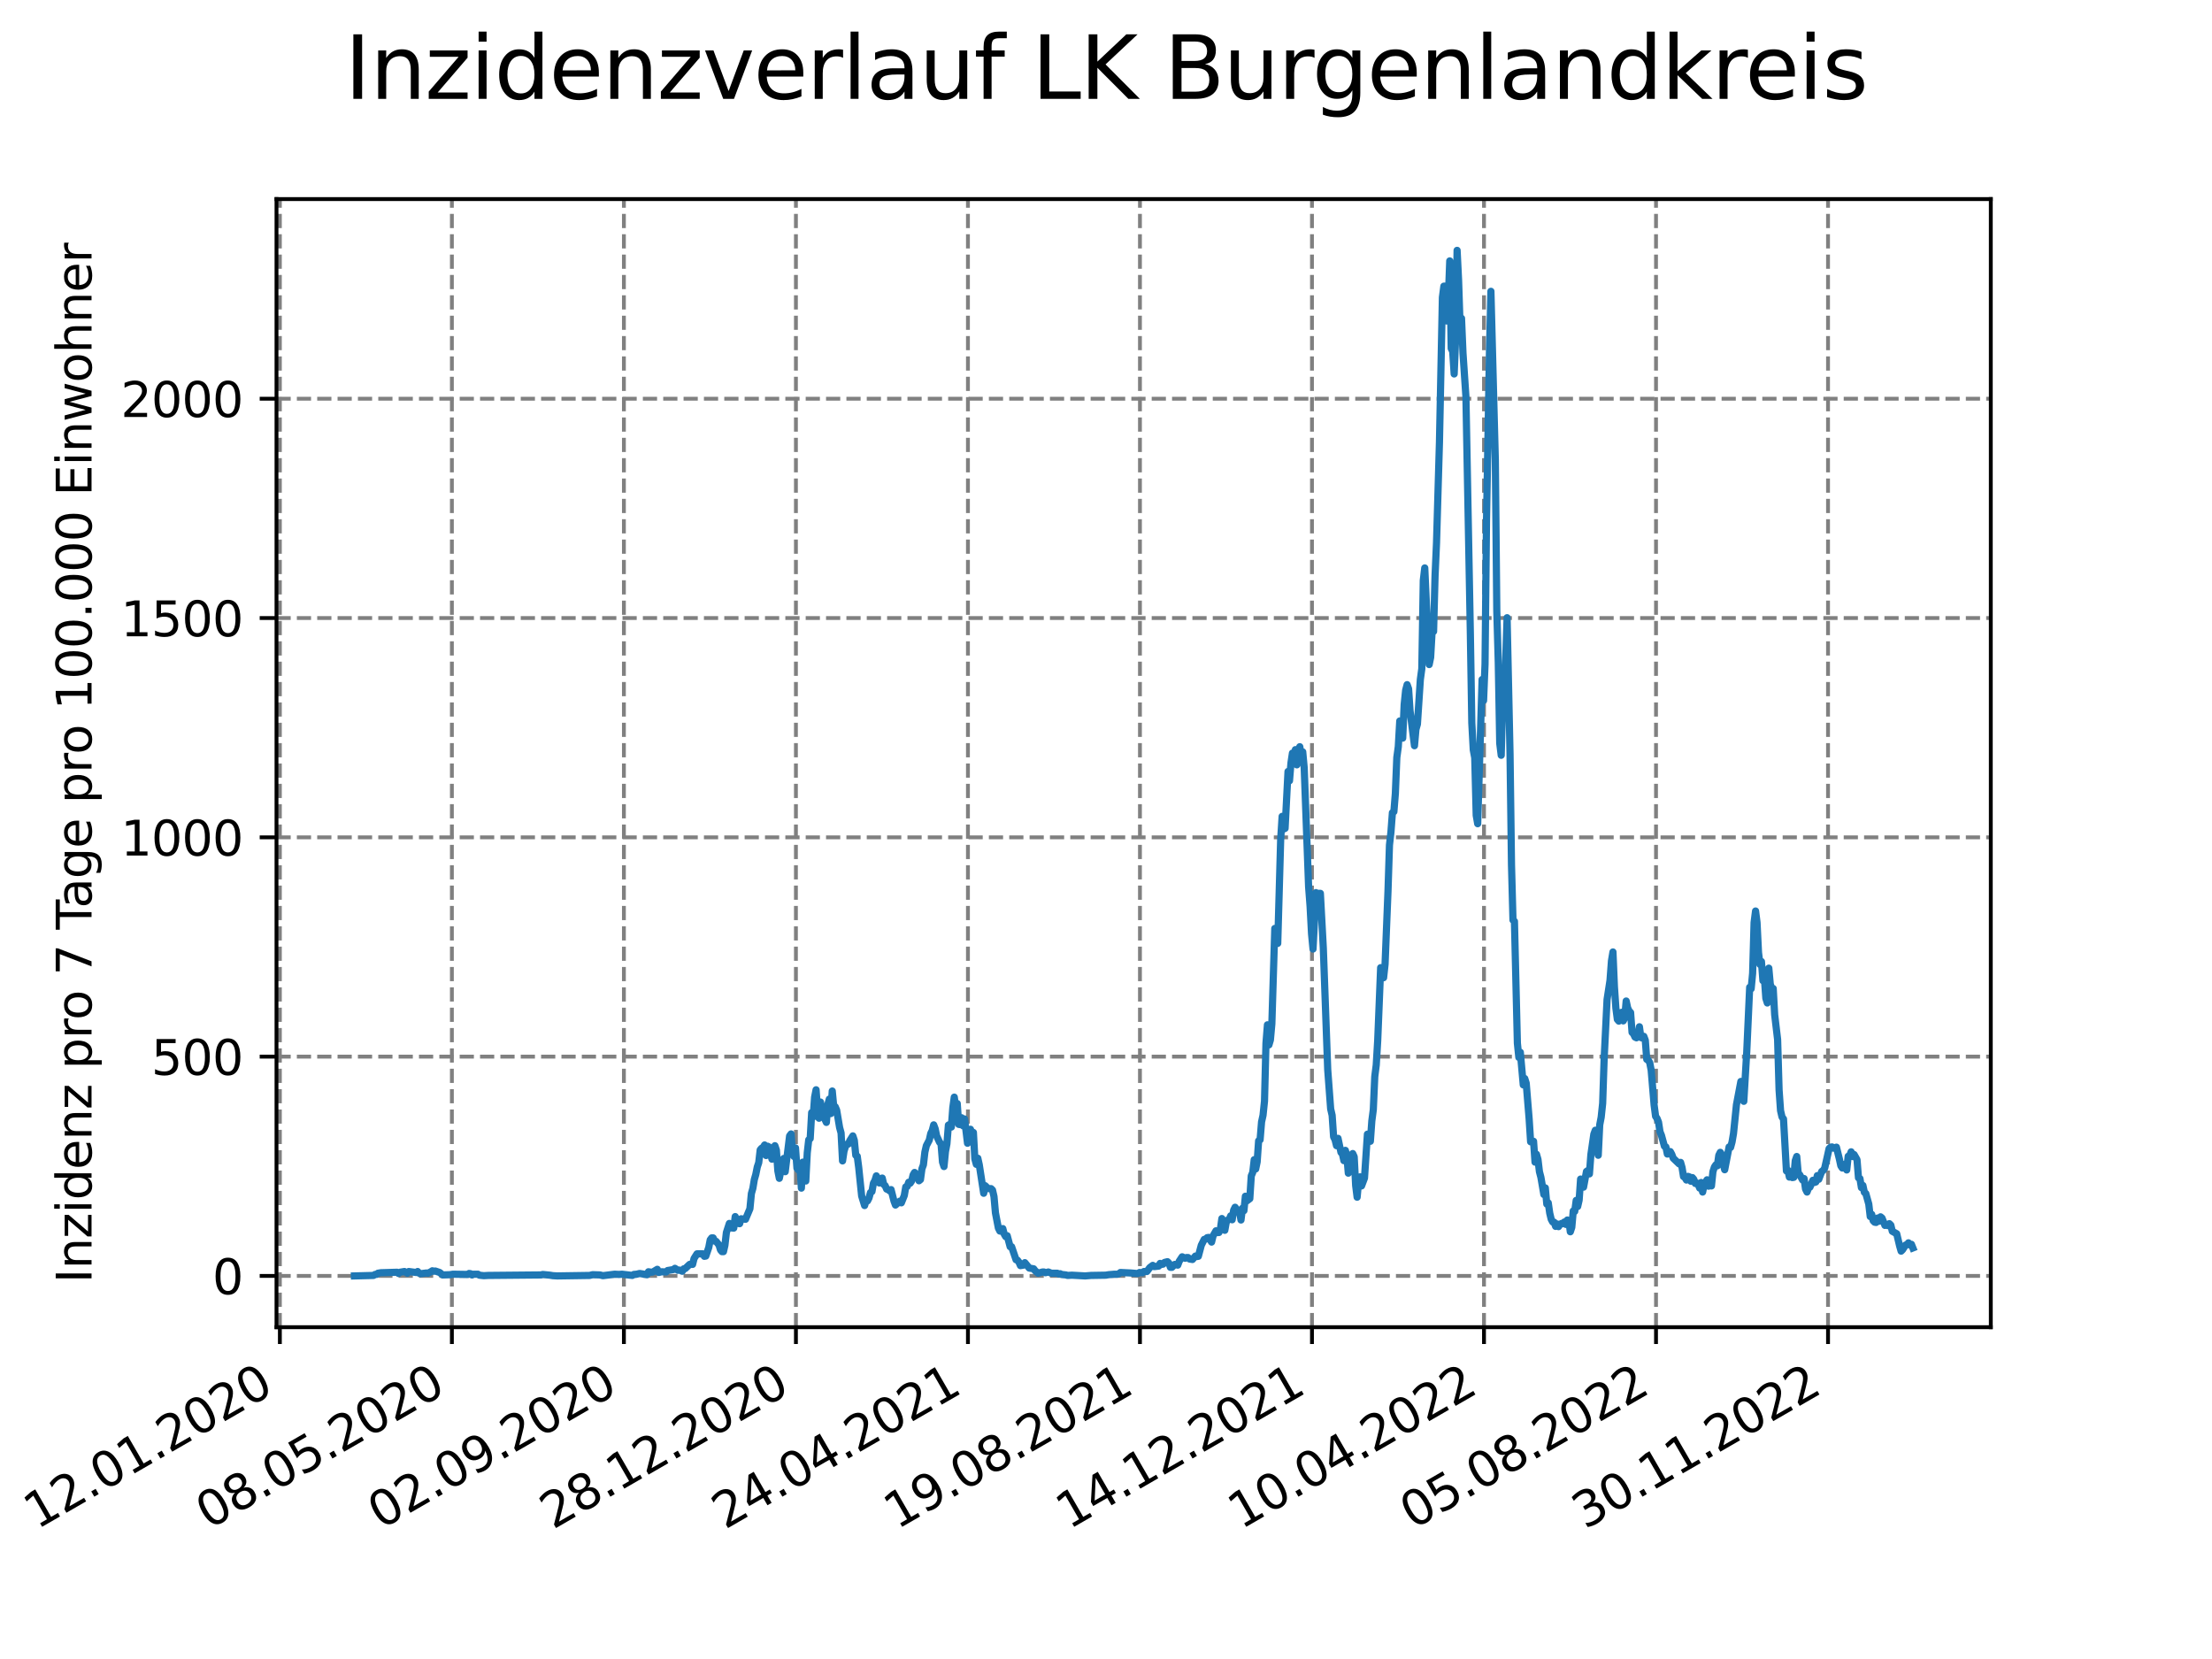 <?xml version="1.0" encoding="utf-8" standalone="no"?>
<!DOCTYPE svg PUBLIC "-//W3C//DTD SVG 1.1//EN"
  "http://www.w3.org/Graphics/SVG/1.1/DTD/svg11.dtd">
<svg xmlns:xlink="http://www.w3.org/1999/xlink" width="460.8pt" height="345.6pt" viewBox="0 0 460.8 345.6" xmlns="http://www.w3.org/2000/svg" version="1.1">
 <defs>
  <style type="text/css">*{stroke-linejoin: round; stroke-linecap: butt}</style>
 </defs>
 <g id="figure_1">
  <g id="patch_1">
   <path d="M 0 345.6 
L 460.8 345.6 
L 460.8 0 
L 0 0 
z
" style="fill: #ffffff"/>
  </g>
  <g id="axes_1">
   <g id="patch_2">
    <path d="M 57.6 276.48 
L 414.72 276.48 
L 414.72 41.472 
L 57.6 41.472 
z
" style="fill: #ffffff"/>
   </g>
   <g id="matplotlib.axis_1">
    <g id="xtick_1">
     <g id="line2d_1">
      <path d="M 58.302 276.48 
L 58.302 41.472 
" clip-path="url(#pfeb2b0ba01)" style="fill: none; stroke-dasharray: 2.96,1.28; stroke-dashoffset: 0; stroke: #808080; stroke-width: 0.8"/>
     </g>
     <g id="line2d_2">
      <defs>
       <path id="md2f161c9d6" d="M 0 0 
L 0 3.5 
" style="stroke: #000000; stroke-width: 0.8"/>
      </defs>
      <g>
       <use xlink:href="#md2f161c9d6" x="58.302" y="276.48" style="stroke: #000000; stroke-width: 0.8"/>
      </g>
     </g>
     <g id="text_1">
      <!-- 12.01.2020 -->
      <g transform="translate(7.677 318.689) rotate(-30) scale(0.1 -0.1)">
       <defs>
        <path id="DejaVuSans-31" d="M 794 531 
L 1825 531 
L 1825 4091 
L 703 3866 
L 703 4441 
L 1819 4666 
L 2450 4666 
L 2450 531 
L 3481 531 
L 3481 0 
L 794 0 
L 794 531 
z
" transform="scale(0.016)"/>
        <path id="DejaVuSans-32" d="M 1228 531 
L 3431 531 
L 3431 0 
L 469 0 
L 469 531 
Q 828 903 1448 1529 
Q 2069 2156 2228 2338 
Q 2531 2678 2651 2914 
Q 2772 3150 2772 3378 
Q 2772 3750 2511 3984 
Q 2250 4219 1831 4219 
Q 1534 4219 1204 4116 
Q 875 4013 500 3803 
L 500 4441 
Q 881 4594 1212 4672 
Q 1544 4750 1819 4750 
Q 2544 4750 2975 4387 
Q 3406 4025 3406 3419 
Q 3406 3131 3298 2873 
Q 3191 2616 2906 2266 
Q 2828 2175 2409 1742 
Q 1991 1309 1228 531 
z
" transform="scale(0.016)"/>
        <path id="DejaVuSans-2e" d="M 684 794 
L 1344 794 
L 1344 0 
L 684 0 
L 684 794 
z
" transform="scale(0.016)"/>
        <path id="DejaVuSans-30" d="M 2034 4250 
Q 1547 4250 1301 3770 
Q 1056 3291 1056 2328 
Q 1056 1369 1301 889 
Q 1547 409 2034 409 
Q 2525 409 2770 889 
Q 3016 1369 3016 2328 
Q 3016 3291 2770 3770 
Q 2525 4250 2034 4250 
z
M 2034 4750 
Q 2819 4750 3233 4129 
Q 3647 3509 3647 2328 
Q 3647 1150 3233 529 
Q 2819 -91 2034 -91 
Q 1250 -91 836 529 
Q 422 1150 422 2328 
Q 422 3509 836 4129 
Q 1250 4750 2034 4750 
z
" transform="scale(0.016)"/>
       </defs>
       <use xlink:href="#DejaVuSans-31"/>
       <use xlink:href="#DejaVuSans-32" x="63.623"/>
       <use xlink:href="#DejaVuSans-2e" x="127.246"/>
       <use xlink:href="#DejaVuSans-30" x="159.033"/>
       <use xlink:href="#DejaVuSans-31" x="222.656"/>
       <use xlink:href="#DejaVuSans-2e" x="286.279"/>
       <use xlink:href="#DejaVuSans-32" x="318.066"/>
       <use xlink:href="#DejaVuSans-30" x="381.689"/>
       <use xlink:href="#DejaVuSans-32" x="445.312"/>
       <use xlink:href="#DejaVuSans-30" x="508.936"/>
      </g>
     </g>
    </g>
    <g id="xtick_2">
     <g id="line2d_3">
      <path d="M 94.136 276.48 
L 94.136 41.472 
" clip-path="url(#pfeb2b0ba01)" style="fill: none; stroke-dasharray: 2.96,1.28; stroke-dashoffset: 0; stroke: #808080; stroke-width: 0.8"/>
     </g>
     <g id="line2d_4">
      <g>
       <use xlink:href="#md2f161c9d6" x="94.136" y="276.48" style="stroke: #000000; stroke-width: 0.8"/>
      </g>
     </g>
     <g id="text_2">
      <!-- 08.05.2020 -->
      <g transform="translate(43.511 318.689) rotate(-30) scale(0.1 -0.1)">
       <defs>
        <path id="DejaVuSans-38" d="M 2034 2216 
Q 1584 2216 1326 1975 
Q 1069 1734 1069 1313 
Q 1069 891 1326 650 
Q 1584 409 2034 409 
Q 2484 409 2743 651 
Q 3003 894 3003 1313 
Q 3003 1734 2745 1975 
Q 2488 2216 2034 2216 
z
M 1403 2484 
Q 997 2584 770 2862 
Q 544 3141 544 3541 
Q 544 4100 942 4425 
Q 1341 4750 2034 4750 
Q 2731 4750 3128 4425 
Q 3525 4100 3525 3541 
Q 3525 3141 3298 2862 
Q 3072 2584 2669 2484 
Q 3125 2378 3379 2068 
Q 3634 1759 3634 1313 
Q 3634 634 3220 271 
Q 2806 -91 2034 -91 
Q 1263 -91 848 271 
Q 434 634 434 1313 
Q 434 1759 690 2068 
Q 947 2378 1403 2484 
z
M 1172 3481 
Q 1172 3119 1398 2916 
Q 1625 2713 2034 2713 
Q 2441 2713 2670 2916 
Q 2900 3119 2900 3481 
Q 2900 3844 2670 4047 
Q 2441 4250 2034 4250 
Q 1625 4250 1398 4047 
Q 1172 3844 1172 3481 
z
" transform="scale(0.016)"/>
        <path id="DejaVuSans-35" d="M 691 4666 
L 3169 4666 
L 3169 4134 
L 1269 4134 
L 1269 2991 
Q 1406 3038 1543 3061 
Q 1681 3084 1819 3084 
Q 2600 3084 3056 2656 
Q 3513 2228 3513 1497 
Q 3513 744 3044 326 
Q 2575 -91 1722 -91 
Q 1428 -91 1123 -41 
Q 819 9 494 109 
L 494 744 
Q 775 591 1075 516 
Q 1375 441 1709 441 
Q 2250 441 2565 725 
Q 2881 1009 2881 1497 
Q 2881 1984 2565 2268 
Q 2250 2553 1709 2553 
Q 1456 2553 1204 2497 
Q 953 2441 691 2322 
L 691 4666 
z
" transform="scale(0.016)"/>
       </defs>
       <use xlink:href="#DejaVuSans-30"/>
       <use xlink:href="#DejaVuSans-38" x="63.623"/>
       <use xlink:href="#DejaVuSans-2e" x="127.246"/>
       <use xlink:href="#DejaVuSans-30" x="159.033"/>
       <use xlink:href="#DejaVuSans-35" x="222.656"/>
       <use xlink:href="#DejaVuSans-2e" x="286.279"/>
       <use xlink:href="#DejaVuSans-32" x="318.066"/>
       <use xlink:href="#DejaVuSans-30" x="381.689"/>
       <use xlink:href="#DejaVuSans-32" x="445.312"/>
       <use xlink:href="#DejaVuSans-30" x="508.936"/>
      </g>
     </g>
    </g>
    <g id="xtick_3">
     <g id="line2d_5">
      <path d="M 129.971 276.48 
L 129.971 41.472 
" clip-path="url(#pfeb2b0ba01)" style="fill: none; stroke-dasharray: 2.96,1.28; stroke-dashoffset: 0; stroke: #808080; stroke-width: 0.8"/>
     </g>
     <g id="line2d_6">
      <g>
       <use xlink:href="#md2f161c9d6" x="129.971" y="276.48" style="stroke: #000000; stroke-width: 0.8"/>
      </g>
     </g>
     <g id="text_3">
      <!-- 02.09.2020 -->
      <g transform="translate(79.346 318.689) rotate(-30) scale(0.1 -0.1)">
       <defs>
        <path id="DejaVuSans-39" d="M 703 97 
L 703 672 
Q 941 559 1184 500 
Q 1428 441 1663 441 
Q 2288 441 2617 861 
Q 2947 1281 2994 2138 
Q 2813 1869 2534 1725 
Q 2256 1581 1919 1581 
Q 1219 1581 811 2004 
Q 403 2428 403 3163 
Q 403 3881 828 4315 
Q 1253 4750 1959 4750 
Q 2769 4750 3195 4129 
Q 3622 3509 3622 2328 
Q 3622 1225 3098 567 
Q 2575 -91 1691 -91 
Q 1453 -91 1209 -44 
Q 966 3 703 97 
z
M 1959 2075 
Q 2384 2075 2632 2365 
Q 2881 2656 2881 3163 
Q 2881 3666 2632 3958 
Q 2384 4250 1959 4250 
Q 1534 4250 1286 3958 
Q 1038 3666 1038 3163 
Q 1038 2656 1286 2365 
Q 1534 2075 1959 2075 
z
" transform="scale(0.016)"/>
       </defs>
       <use xlink:href="#DejaVuSans-30"/>
       <use xlink:href="#DejaVuSans-32" x="63.623"/>
       <use xlink:href="#DejaVuSans-2e" x="127.246"/>
       <use xlink:href="#DejaVuSans-30" x="159.033"/>
       <use xlink:href="#DejaVuSans-39" x="222.656"/>
       <use xlink:href="#DejaVuSans-2e" x="286.279"/>
       <use xlink:href="#DejaVuSans-32" x="318.066"/>
       <use xlink:href="#DejaVuSans-30" x="381.689"/>
       <use xlink:href="#DejaVuSans-32" x="445.312"/>
       <use xlink:href="#DejaVuSans-30" x="508.936"/>
      </g>
     </g>
    </g>
    <g id="xtick_4">
     <g id="line2d_7">
      <path d="M 165.805 276.48 
L 165.805 41.472 
" clip-path="url(#pfeb2b0ba01)" style="fill: none; stroke-dasharray: 2.96,1.28; stroke-dashoffset: 0; stroke: #808080; stroke-width: 0.8"/>
     </g>
     <g id="line2d_8">
      <g>
       <use xlink:href="#md2f161c9d6" x="165.805" y="276.48" style="stroke: #000000; stroke-width: 0.8"/>
      </g>
     </g>
     <g id="text_4">
      <!-- 28.12.2020 -->
      <g transform="translate(115.18 318.689) rotate(-30) scale(0.1 -0.1)">
       <use xlink:href="#DejaVuSans-32"/>
       <use xlink:href="#DejaVuSans-38" x="63.623"/>
       <use xlink:href="#DejaVuSans-2e" x="127.246"/>
       <use xlink:href="#DejaVuSans-31" x="159.033"/>
       <use xlink:href="#DejaVuSans-32" x="222.656"/>
       <use xlink:href="#DejaVuSans-2e" x="286.279"/>
       <use xlink:href="#DejaVuSans-32" x="318.066"/>
       <use xlink:href="#DejaVuSans-30" x="381.689"/>
       <use xlink:href="#DejaVuSans-32" x="445.312"/>
       <use xlink:href="#DejaVuSans-30" x="508.936"/>
      </g>
     </g>
    </g>
    <g id="xtick_5">
     <g id="line2d_9">
      <path d="M 201.64 276.48 
L 201.64 41.472 
" clip-path="url(#pfeb2b0ba01)" style="fill: none; stroke-dasharray: 2.96,1.28; stroke-dashoffset: 0; stroke: #808080; stroke-width: 0.8"/>
     </g>
     <g id="line2d_10">
      <g>
       <use xlink:href="#md2f161c9d6" x="201.64" y="276.48" style="stroke: #000000; stroke-width: 0.8"/>
      </g>
     </g>
     <g id="text_5">
      <!-- 24.04.2021 -->
      <g transform="translate(151.015 318.689) rotate(-30) scale(0.1 -0.1)">
       <defs>
        <path id="DejaVuSans-34" d="M 2419 4116 
L 825 1625 
L 2419 1625 
L 2419 4116 
z
M 2253 4666 
L 3047 4666 
L 3047 1625 
L 3713 1625 
L 3713 1100 
L 3047 1100 
L 3047 0 
L 2419 0 
L 2419 1100 
L 313 1100 
L 313 1709 
L 2253 4666 
z
" transform="scale(0.016)"/>
       </defs>
       <use xlink:href="#DejaVuSans-32"/>
       <use xlink:href="#DejaVuSans-34" x="63.623"/>
       <use xlink:href="#DejaVuSans-2e" x="127.246"/>
       <use xlink:href="#DejaVuSans-30" x="159.033"/>
       <use xlink:href="#DejaVuSans-34" x="222.656"/>
       <use xlink:href="#DejaVuSans-2e" x="286.279"/>
       <use xlink:href="#DejaVuSans-32" x="318.066"/>
       <use xlink:href="#DejaVuSans-30" x="381.689"/>
       <use xlink:href="#DejaVuSans-32" x="445.312"/>
       <use xlink:href="#DejaVuSans-31" x="508.936"/>
      </g>
     </g>
    </g>
    <g id="xtick_6">
     <g id="line2d_11">
      <path d="M 237.474 276.48 
L 237.474 41.472 
" clip-path="url(#pfeb2b0ba01)" style="fill: none; stroke-dasharray: 2.96,1.28; stroke-dashoffset: 0; stroke: #808080; stroke-width: 0.8"/>
     </g>
     <g id="line2d_12">
      <g>
       <use xlink:href="#md2f161c9d6" x="237.474" y="276.48" style="stroke: #000000; stroke-width: 0.8"/>
      </g>
     </g>
     <g id="text_6">
      <!-- 19.08.2021 -->
      <g transform="translate(186.849 318.689) rotate(-30) scale(0.1 -0.1)">
       <use xlink:href="#DejaVuSans-31"/>
       <use xlink:href="#DejaVuSans-39" x="63.623"/>
       <use xlink:href="#DejaVuSans-2e" x="127.246"/>
       <use xlink:href="#DejaVuSans-30" x="159.033"/>
       <use xlink:href="#DejaVuSans-38" x="222.656"/>
       <use xlink:href="#DejaVuSans-2e" x="286.279"/>
       <use xlink:href="#DejaVuSans-32" x="318.066"/>
       <use xlink:href="#DejaVuSans-30" x="381.689"/>
       <use xlink:href="#DejaVuSans-32" x="445.312"/>
       <use xlink:href="#DejaVuSans-31" x="508.936"/>
      </g>
     </g>
    </g>
    <g id="xtick_7">
     <g id="line2d_13">
      <path d="M 273.309 276.48 
L 273.309 41.472 
" clip-path="url(#pfeb2b0ba01)" style="fill: none; stroke-dasharray: 2.96,1.28; stroke-dashoffset: 0; stroke: #808080; stroke-width: 0.8"/>
     </g>
     <g id="line2d_14">
      <g>
       <use xlink:href="#md2f161c9d6" x="273.309" y="276.48" style="stroke: #000000; stroke-width: 0.8"/>
      </g>
     </g>
     <g id="text_7">
      <!-- 14.12.2021 -->
      <g transform="translate(222.684 318.689) rotate(-30) scale(0.1 -0.1)">
       <use xlink:href="#DejaVuSans-31"/>
       <use xlink:href="#DejaVuSans-34" x="63.623"/>
       <use xlink:href="#DejaVuSans-2e" x="127.246"/>
       <use xlink:href="#DejaVuSans-31" x="159.033"/>
       <use xlink:href="#DejaVuSans-32" x="222.656"/>
       <use xlink:href="#DejaVuSans-2e" x="286.279"/>
       <use xlink:href="#DejaVuSans-32" x="318.066"/>
       <use xlink:href="#DejaVuSans-30" x="381.689"/>
       <use xlink:href="#DejaVuSans-32" x="445.312"/>
       <use xlink:href="#DejaVuSans-31" x="508.936"/>
      </g>
     </g>
    </g>
    <g id="xtick_8">
     <g id="line2d_15">
      <path d="M 309.143 276.48 
L 309.143 41.472 
" clip-path="url(#pfeb2b0ba01)" style="fill: none; stroke-dasharray: 2.96,1.28; stroke-dashoffset: 0; stroke: #808080; stroke-width: 0.8"/>
     </g>
     <g id="line2d_16">
      <g>
       <use xlink:href="#md2f161c9d6" x="309.143" y="276.48" style="stroke: #000000; stroke-width: 0.8"/>
      </g>
     </g>
     <g id="text_8">
      <!-- 10.04.2022 -->
      <g transform="translate(258.518 318.689) rotate(-30) scale(0.1 -0.1)">
       <use xlink:href="#DejaVuSans-31"/>
       <use xlink:href="#DejaVuSans-30" x="63.623"/>
       <use xlink:href="#DejaVuSans-2e" x="127.246"/>
       <use xlink:href="#DejaVuSans-30" x="159.033"/>
       <use xlink:href="#DejaVuSans-34" x="222.656"/>
       <use xlink:href="#DejaVuSans-2e" x="286.279"/>
       <use xlink:href="#DejaVuSans-32" x="318.066"/>
       <use xlink:href="#DejaVuSans-30" x="381.689"/>
       <use xlink:href="#DejaVuSans-32" x="445.312"/>
       <use xlink:href="#DejaVuSans-32" x="508.936"/>
      </g>
     </g>
    </g>
    <g id="xtick_9">
     <g id="line2d_17">
      <path d="M 344.978 276.48 
L 344.978 41.472 
" clip-path="url(#pfeb2b0ba01)" style="fill: none; stroke-dasharray: 2.96,1.28; stroke-dashoffset: 0; stroke: #808080; stroke-width: 0.8"/>
     </g>
     <g id="line2d_18">
      <g>
       <use xlink:href="#md2f161c9d6" x="344.978" y="276.48" style="stroke: #000000; stroke-width: 0.8"/>
      </g>
     </g>
     <g id="text_9">
      <!-- 05.08.2022 -->
      <g transform="translate(294.353 318.689) rotate(-30) scale(0.1 -0.1)">
       <use xlink:href="#DejaVuSans-30"/>
       <use xlink:href="#DejaVuSans-35" x="63.623"/>
       <use xlink:href="#DejaVuSans-2e" x="127.246"/>
       <use xlink:href="#DejaVuSans-30" x="159.033"/>
       <use xlink:href="#DejaVuSans-38" x="222.656"/>
       <use xlink:href="#DejaVuSans-2e" x="286.279"/>
       <use xlink:href="#DejaVuSans-32" x="318.066"/>
       <use xlink:href="#DejaVuSans-30" x="381.689"/>
       <use xlink:href="#DejaVuSans-32" x="445.312"/>
       <use xlink:href="#DejaVuSans-32" x="508.936"/>
      </g>
     </g>
    </g>
    <g id="xtick_10">
     <g id="line2d_19">
      <path d="M 380.812 276.48 
L 380.812 41.472 
" clip-path="url(#pfeb2b0ba01)" style="fill: none; stroke-dasharray: 2.96,1.28; stroke-dashoffset: 0; stroke: #808080; stroke-width: 0.8"/>
     </g>
     <g id="line2d_20">
      <g>
       <use xlink:href="#md2f161c9d6" x="380.812" y="276.48" style="stroke: #000000; stroke-width: 0.8"/>
      </g>
     </g>
     <g id="text_10">
      <!-- 30.11.2022 -->
      <g transform="translate(330.187 318.689) rotate(-30) scale(0.1 -0.1)">
       <defs>
        <path id="DejaVuSans-33" d="M 2597 2516 
Q 3050 2419 3304 2112 
Q 3559 1806 3559 1356 
Q 3559 666 3084 287 
Q 2609 -91 1734 -91 
Q 1441 -91 1130 -33 
Q 819 25 488 141 
L 488 750 
Q 750 597 1062 519 
Q 1375 441 1716 441 
Q 2309 441 2620 675 
Q 2931 909 2931 1356 
Q 2931 1769 2642 2001 
Q 2353 2234 1838 2234 
L 1294 2234 
L 1294 2753 
L 1863 2753 
Q 2328 2753 2575 2939 
Q 2822 3125 2822 3475 
Q 2822 3834 2567 4026 
Q 2313 4219 1838 4219 
Q 1578 4219 1281 4162 
Q 984 4106 628 3988 
L 628 4550 
Q 988 4650 1302 4700 
Q 1616 4750 1894 4750 
Q 2613 4750 3031 4423 
Q 3450 4097 3450 3541 
Q 3450 3153 3228 2886 
Q 3006 2619 2597 2516 
z
" transform="scale(0.016)"/>
       </defs>
       <use xlink:href="#DejaVuSans-33"/>
       <use xlink:href="#DejaVuSans-30" x="63.623"/>
       <use xlink:href="#DejaVuSans-2e" x="127.246"/>
       <use xlink:href="#DejaVuSans-31" x="159.033"/>
       <use xlink:href="#DejaVuSans-31" x="222.656"/>
       <use xlink:href="#DejaVuSans-2e" x="286.279"/>
       <use xlink:href="#DejaVuSans-32" x="318.066"/>
       <use xlink:href="#DejaVuSans-30" x="381.689"/>
       <use xlink:href="#DejaVuSans-32" x="445.312"/>
       <use xlink:href="#DejaVuSans-32" x="508.936"/>
      </g>
     </g>
    </g>
   </g>
   <g id="matplotlib.axis_2">
    <g id="ytick_1">
     <g id="line2d_21">
      <path d="M 57.6 265.798 
L 414.72 265.798 
" clip-path="url(#pfeb2b0ba01)" style="fill: none; stroke-dasharray: 2.96,1.28; stroke-dashoffset: 0; stroke: #808080; stroke-width: 0.8"/>
     </g>
     <g id="line2d_22">
      <defs>
       <path id="m74a63d54e1" d="M 0 0 
L -3.5 0 
" style="stroke: #000000; stroke-width: 0.8"/>
      </defs>
      <g>
       <use xlink:href="#m74a63d54e1" x="57.6" y="265.798" style="stroke: #000000; stroke-width: 0.8"/>
      </g>
     </g>
     <g id="text_11">
      <!-- 0 -->
      <g transform="translate(44.237 269.597) scale(0.1 -0.1)">
       <use xlink:href="#DejaVuSans-30"/>
      </g>
     </g>
    </g>
    <g id="ytick_2">
     <g id="line2d_23">
      <path d="M 57.6 220.115 
L 414.72 220.115 
" clip-path="url(#pfeb2b0ba01)" style="fill: none; stroke-dasharray: 2.96,1.28; stroke-dashoffset: 0; stroke: #808080; stroke-width: 0.8"/>
     </g>
     <g id="line2d_24">
      <g>
       <use xlink:href="#m74a63d54e1" x="57.6" y="220.115" style="stroke: #000000; stroke-width: 0.8"/>
      </g>
     </g>
     <g id="text_12">
      <!-- 500 -->
      <g transform="translate(31.512 223.914) scale(0.1 -0.1)">
       <use xlink:href="#DejaVuSans-35"/>
       <use xlink:href="#DejaVuSans-30" x="63.623"/>
       <use xlink:href="#DejaVuSans-30" x="127.246"/>
      </g>
     </g>
    </g>
    <g id="ytick_3">
     <g id="line2d_25">
      <path d="M 57.6 174.432 
L 414.72 174.432 
" clip-path="url(#pfeb2b0ba01)" style="fill: none; stroke-dasharray: 2.96,1.28; stroke-dashoffset: 0; stroke: #808080; stroke-width: 0.8"/>
     </g>
     <g id="line2d_26">
      <g>
       <use xlink:href="#m74a63d54e1" x="57.6" y="174.432" style="stroke: #000000; stroke-width: 0.8"/>
      </g>
     </g>
     <g id="text_13">
      <!-- 1000 -->
      <g transform="translate(25.15 178.231) scale(0.1 -0.1)">
       <use xlink:href="#DejaVuSans-31"/>
       <use xlink:href="#DejaVuSans-30" x="63.623"/>
       <use xlink:href="#DejaVuSans-30" x="127.246"/>
       <use xlink:href="#DejaVuSans-30" x="190.869"/>
      </g>
     </g>
    </g>
    <g id="ytick_4">
     <g id="line2d_27">
      <path d="M 57.6 128.749 
L 414.72 128.749 
" clip-path="url(#pfeb2b0ba01)" style="fill: none; stroke-dasharray: 2.96,1.28; stroke-dashoffset: 0; stroke: #808080; stroke-width: 0.8"/>
     </g>
     <g id="line2d_28">
      <g>
       <use xlink:href="#m74a63d54e1" x="57.6" y="128.749" style="stroke: #000000; stroke-width: 0.8"/>
      </g>
     </g>
     <g id="text_14">
      <!-- 1500 -->
      <g transform="translate(25.15 132.548) scale(0.1 -0.1)">
       <use xlink:href="#DejaVuSans-31"/>
       <use xlink:href="#DejaVuSans-35" x="63.623"/>
       <use xlink:href="#DejaVuSans-30" x="127.246"/>
       <use xlink:href="#DejaVuSans-30" x="190.869"/>
      </g>
     </g>
    </g>
    <g id="ytick_5">
     <g id="line2d_29">
      <path d="M 57.6 83.066 
L 414.72 83.066 
" clip-path="url(#pfeb2b0ba01)" style="fill: none; stroke-dasharray: 2.96,1.28; stroke-dashoffset: 0; stroke: #808080; stroke-width: 0.8"/>
     </g>
     <g id="line2d_30">
      <g>
       <use xlink:href="#m74a63d54e1" x="57.6" y="83.066" style="stroke: #000000; stroke-width: 0.8"/>
      </g>
     </g>
     <g id="text_15">
      <!-- 2000 -->
      <g transform="translate(25.15 86.865) scale(0.1 -0.1)">
       <use xlink:href="#DejaVuSans-32"/>
       <use xlink:href="#DejaVuSans-30" x="63.623"/>
       <use xlink:href="#DejaVuSans-30" x="127.246"/>
       <use xlink:href="#DejaVuSans-30" x="190.869"/>
      </g>
     </g>
    </g>
    <g id="text_16">
     <!-- Inzidenz pro 7 Tage pro 100.000 Einwohner -->
     <g transform="translate(19.07 267.301) rotate(-90) scale(0.1 -0.1)">
      <defs>
       <path id="DejaVuSans-49" d="M 628 4666 
L 1259 4666 
L 1259 0 
L 628 0 
L 628 4666 
z
" transform="scale(0.016)"/>
       <path id="DejaVuSans-6e" d="M 3513 2113 
L 3513 0 
L 2938 0 
L 2938 2094 
Q 2938 2591 2744 2837 
Q 2550 3084 2163 3084 
Q 1697 3084 1428 2787 
Q 1159 2491 1159 1978 
L 1159 0 
L 581 0 
L 581 3500 
L 1159 3500 
L 1159 2956 
Q 1366 3272 1645 3428 
Q 1925 3584 2291 3584 
Q 2894 3584 3203 3211 
Q 3513 2838 3513 2113 
z
" transform="scale(0.016)"/>
       <path id="DejaVuSans-7a" d="M 353 3500 
L 3084 3500 
L 3084 2975 
L 922 459 
L 3084 459 
L 3084 0 
L 275 0 
L 275 525 
L 2438 3041 
L 353 3041 
L 353 3500 
z
" transform="scale(0.016)"/>
       <path id="DejaVuSans-69" d="M 603 3500 
L 1178 3500 
L 1178 0 
L 603 0 
L 603 3500 
z
M 603 4863 
L 1178 4863 
L 1178 4134 
L 603 4134 
L 603 4863 
z
" transform="scale(0.016)"/>
       <path id="DejaVuSans-64" d="M 2906 2969 
L 2906 4863 
L 3481 4863 
L 3481 0 
L 2906 0 
L 2906 525 
Q 2725 213 2448 61 
Q 2172 -91 1784 -91 
Q 1150 -91 751 415 
Q 353 922 353 1747 
Q 353 2572 751 3078 
Q 1150 3584 1784 3584 
Q 2172 3584 2448 3432 
Q 2725 3281 2906 2969 
z
M 947 1747 
Q 947 1113 1208 752 
Q 1469 391 1925 391 
Q 2381 391 2643 752 
Q 2906 1113 2906 1747 
Q 2906 2381 2643 2742 
Q 2381 3103 1925 3103 
Q 1469 3103 1208 2742 
Q 947 2381 947 1747 
z
" transform="scale(0.016)"/>
       <path id="DejaVuSans-65" d="M 3597 1894 
L 3597 1613 
L 953 1613 
Q 991 1019 1311 708 
Q 1631 397 2203 397 
Q 2534 397 2845 478 
Q 3156 559 3463 722 
L 3463 178 
Q 3153 47 2828 -22 
Q 2503 -91 2169 -91 
Q 1331 -91 842 396 
Q 353 884 353 1716 
Q 353 2575 817 3079 
Q 1281 3584 2069 3584 
Q 2775 3584 3186 3129 
Q 3597 2675 3597 1894 
z
M 3022 2063 
Q 3016 2534 2758 2815 
Q 2500 3097 2075 3097 
Q 1594 3097 1305 2825 
Q 1016 2553 972 2059 
L 3022 2063 
z
" transform="scale(0.016)"/>
       <path id="DejaVuSans-20" transform="scale(0.016)"/>
       <path id="DejaVuSans-70" d="M 1159 525 
L 1159 -1331 
L 581 -1331 
L 581 3500 
L 1159 3500 
L 1159 2969 
Q 1341 3281 1617 3432 
Q 1894 3584 2278 3584 
Q 2916 3584 3314 3078 
Q 3713 2572 3713 1747 
Q 3713 922 3314 415 
Q 2916 -91 2278 -91 
Q 1894 -91 1617 61 
Q 1341 213 1159 525 
z
M 3116 1747 
Q 3116 2381 2855 2742 
Q 2594 3103 2138 3103 
Q 1681 3103 1420 2742 
Q 1159 2381 1159 1747 
Q 1159 1113 1420 752 
Q 1681 391 2138 391 
Q 2594 391 2855 752 
Q 3116 1113 3116 1747 
z
" transform="scale(0.016)"/>
       <path id="DejaVuSans-72" d="M 2631 2963 
Q 2534 3019 2420 3045 
Q 2306 3072 2169 3072 
Q 1681 3072 1420 2755 
Q 1159 2438 1159 1844 
L 1159 0 
L 581 0 
L 581 3500 
L 1159 3500 
L 1159 2956 
Q 1341 3275 1631 3429 
Q 1922 3584 2338 3584 
Q 2397 3584 2469 3576 
Q 2541 3569 2628 3553 
L 2631 2963 
z
" transform="scale(0.016)"/>
       <path id="DejaVuSans-6f" d="M 1959 3097 
Q 1497 3097 1228 2736 
Q 959 2375 959 1747 
Q 959 1119 1226 758 
Q 1494 397 1959 397 
Q 2419 397 2687 759 
Q 2956 1122 2956 1747 
Q 2956 2369 2687 2733 
Q 2419 3097 1959 3097 
z
M 1959 3584 
Q 2709 3584 3137 3096 
Q 3566 2609 3566 1747 
Q 3566 888 3137 398 
Q 2709 -91 1959 -91 
Q 1206 -91 779 398 
Q 353 888 353 1747 
Q 353 2609 779 3096 
Q 1206 3584 1959 3584 
z
" transform="scale(0.016)"/>
       <path id="DejaVuSans-37" d="M 525 4666 
L 3525 4666 
L 3525 4397 
L 1831 0 
L 1172 0 
L 2766 4134 
L 525 4134 
L 525 4666 
z
" transform="scale(0.016)"/>
       <path id="DejaVuSans-54" d="M -19 4666 
L 3928 4666 
L 3928 4134 
L 2272 4134 
L 2272 0 
L 1638 0 
L 1638 4134 
L -19 4134 
L -19 4666 
z
" transform="scale(0.016)"/>
       <path id="DejaVuSans-61" d="M 2194 1759 
Q 1497 1759 1228 1600 
Q 959 1441 959 1056 
Q 959 750 1161 570 
Q 1363 391 1709 391 
Q 2188 391 2477 730 
Q 2766 1069 2766 1631 
L 2766 1759 
L 2194 1759 
z
M 3341 1997 
L 3341 0 
L 2766 0 
L 2766 531 
Q 2569 213 2275 61 
Q 1981 -91 1556 -91 
Q 1019 -91 701 211 
Q 384 513 384 1019 
Q 384 1609 779 1909 
Q 1175 2209 1959 2209 
L 2766 2209 
L 2766 2266 
Q 2766 2663 2505 2880 
Q 2244 3097 1772 3097 
Q 1472 3097 1187 3025 
Q 903 2953 641 2809 
L 641 3341 
Q 956 3463 1253 3523 
Q 1550 3584 1831 3584 
Q 2591 3584 2966 3190 
Q 3341 2797 3341 1997 
z
" transform="scale(0.016)"/>
       <path id="DejaVuSans-67" d="M 2906 1791 
Q 2906 2416 2648 2759 
Q 2391 3103 1925 3103 
Q 1463 3103 1205 2759 
Q 947 2416 947 1791 
Q 947 1169 1205 825 
Q 1463 481 1925 481 
Q 2391 481 2648 825 
Q 2906 1169 2906 1791 
z
M 3481 434 
Q 3481 -459 3084 -895 
Q 2688 -1331 1869 -1331 
Q 1566 -1331 1297 -1286 
Q 1028 -1241 775 -1147 
L 775 -588 
Q 1028 -725 1275 -790 
Q 1522 -856 1778 -856 
Q 2344 -856 2625 -561 
Q 2906 -266 2906 331 
L 2906 616 
Q 2728 306 2450 153 
Q 2172 0 1784 0 
Q 1141 0 747 490 
Q 353 981 353 1791 
Q 353 2603 747 3093 
Q 1141 3584 1784 3584 
Q 2172 3584 2450 3431 
Q 2728 3278 2906 2969 
L 2906 3500 
L 3481 3500 
L 3481 434 
z
" transform="scale(0.016)"/>
       <path id="DejaVuSans-45" d="M 628 4666 
L 3578 4666 
L 3578 4134 
L 1259 4134 
L 1259 2753 
L 3481 2753 
L 3481 2222 
L 1259 2222 
L 1259 531 
L 3634 531 
L 3634 0 
L 628 0 
L 628 4666 
z
" transform="scale(0.016)"/>
       <path id="DejaVuSans-77" d="M 269 3500 
L 844 3500 
L 1563 769 
L 2278 3500 
L 2956 3500 
L 3675 769 
L 4391 3500 
L 4966 3500 
L 4050 0 
L 3372 0 
L 2619 2869 
L 1863 0 
L 1184 0 
L 269 3500 
z
" transform="scale(0.016)"/>
       <path id="DejaVuSans-68" d="M 3513 2113 
L 3513 0 
L 2938 0 
L 2938 2094 
Q 2938 2591 2744 2837 
Q 2550 3084 2163 3084 
Q 1697 3084 1428 2787 
Q 1159 2491 1159 1978 
L 1159 0 
L 581 0 
L 581 4863 
L 1159 4863 
L 1159 2956 
Q 1366 3272 1645 3428 
Q 1925 3584 2291 3584 
Q 2894 3584 3203 3211 
Q 3513 2838 3513 2113 
z
" transform="scale(0.016)"/>
      </defs>
      <use xlink:href="#DejaVuSans-49"/>
      <use xlink:href="#DejaVuSans-6e" x="29.492"/>
      <use xlink:href="#DejaVuSans-7a" x="92.871"/>
      <use xlink:href="#DejaVuSans-69" x="145.361"/>
      <use xlink:href="#DejaVuSans-64" x="173.145"/>
      <use xlink:href="#DejaVuSans-65" x="236.621"/>
      <use xlink:href="#DejaVuSans-6e" x="298.145"/>
      <use xlink:href="#DejaVuSans-7a" x="361.523"/>
      <use xlink:href="#DejaVuSans-20" x="414.014"/>
      <use xlink:href="#DejaVuSans-70" x="445.801"/>
      <use xlink:href="#DejaVuSans-72" x="509.277"/>
      <use xlink:href="#DejaVuSans-6f" x="548.141"/>
      <use xlink:href="#DejaVuSans-20" x="609.322"/>
      <use xlink:href="#DejaVuSans-37" x="641.109"/>
      <use xlink:href="#DejaVuSans-20" x="704.732"/>
      <use xlink:href="#DejaVuSans-54" x="736.52"/>
      <use xlink:href="#DejaVuSans-61" x="781.104"/>
      <use xlink:href="#DejaVuSans-67" x="842.383"/>
      <use xlink:href="#DejaVuSans-65" x="905.859"/>
      <use xlink:href="#DejaVuSans-20" x="967.383"/>
      <use xlink:href="#DejaVuSans-70" x="999.17"/>
      <use xlink:href="#DejaVuSans-72" x="1062.646"/>
      <use xlink:href="#DejaVuSans-6f" x="1101.51"/>
      <use xlink:href="#DejaVuSans-20" x="1162.691"/>
      <use xlink:href="#DejaVuSans-31" x="1194.479"/>
      <use xlink:href="#DejaVuSans-30" x="1258.102"/>
      <use xlink:href="#DejaVuSans-30" x="1321.725"/>
      <use xlink:href="#DejaVuSans-2e" x="1385.348"/>
      <use xlink:href="#DejaVuSans-30" x="1417.135"/>
      <use xlink:href="#DejaVuSans-30" x="1480.758"/>
      <use xlink:href="#DejaVuSans-30" x="1544.381"/>
      <use xlink:href="#DejaVuSans-20" x="1608.004"/>
      <use xlink:href="#DejaVuSans-45" x="1639.791"/>
      <use xlink:href="#DejaVuSans-69" x="1702.975"/>
      <use xlink:href="#DejaVuSans-6e" x="1730.758"/>
      <use xlink:href="#DejaVuSans-77" x="1794.137"/>
      <use xlink:href="#DejaVuSans-6f" x="1875.924"/>
      <use xlink:href="#DejaVuSans-68" x="1937.105"/>
      <use xlink:href="#DejaVuSans-6e" x="2000.484"/>
      <use xlink:href="#DejaVuSans-65" x="2063.863"/>
      <use xlink:href="#DejaVuSans-72" x="2125.387"/>
     </g>
    </g>
   </g>
   <g id="line2d_31">
    <path d="M 73.833 265.798 
L 77.814 265.696 
L 78.121 265.491 
L 78.427 265.491 
L 78.733 265.236 
L 79.346 265.134 
L 82.715 265.032 
L 83.021 265.287 
L 83.327 265.032 
L 84.246 264.878 
L 84.859 265.236 
L 85.165 264.878 
L 86.696 265.083 
L 87.003 264.878 
L 87.309 265.236 
L 87.615 265.338 
L 88.84 265.185 
L 89.147 265.236 
L 89.759 264.929 
L 90.065 264.725 
L 90.372 264.827 
L 90.678 264.776 
L 91.597 265.083 
L 92.209 265.593 
L 93.741 265.542 
L 94.353 265.44 
L 97.416 265.491 
L 97.722 265.287 
L 98.029 265.338 
L 98.335 265.593 
L 98.641 265.44 
L 99.56 265.44 
L 99.866 265.645 
L 100.785 265.747 
L 101.704 265.696 
L 112.73 265.593 
L 113.036 265.491 
L 114.568 265.645 
L 115.18 265.747 
L 116.099 265.798 
L 122.837 265.696 
L 123.45 265.542 
L 124.981 265.593 
L 125.594 265.747 
L 128.044 265.44 
L 128.963 265.491 
L 129.575 265.44 
L 131.719 265.696 
L 132.026 265.491 
L 132.638 265.44 
L 133.251 265.287 
L 134.782 265.542 
L 135.088 264.929 
L 135.701 265.032 
L 136.007 264.98 
L 136.926 264.418 
L 137.232 265.083 
L 137.845 264.929 
L 138.764 264.98 
L 139.07 264.674 
L 140.295 264.47 
L 140.601 264.214 
L 141.214 264.623 
L 141.52 264.572 
L 142.133 264.827 
L 142.439 264.316 
L 142.745 264.265 
L 143.664 263.397 
L 144.277 263.397 
L 144.583 262.171 
L 145.195 261.2 
L 145.808 261.2 
L 146.421 261.2 
L 146.727 261.711 
L 147.033 261.66 
L 147.646 259.872 
L 147.952 258.288 
L 148.258 257.879 
L 148.565 257.879 
L 148.871 258.544 
L 149.177 258.595 
L 149.79 259.361 
L 150.096 260.383 
L 150.402 260.74 
L 150.708 260.74 
L 151.015 259.412 
L 151.321 256.756 
L 151.934 254.865 
L 152.24 255.785 
L 152.852 255.836 
L 153.159 253.435 
L 153.465 254.661 
L 153.771 254.865 
L 154.078 254.916 
L 154.384 253.895 
L 155.303 253.997 
L 156.221 251.8 
L 156.528 248.633 
L 156.834 247.56 
L 157.14 245.721 
L 157.447 244.648 
L 157.753 243.115 
L 158.059 242.196 
L 158.365 239.539 
L 158.672 239.182 
L 158.978 239.029 
L 159.284 238.518 
L 159.591 240.714 
L 159.897 238.773 
L 160.203 238.926 
L 160.816 241.481 
L 161.122 240.408 
L 161.428 238.671 
L 161.734 239.59 
L 162.041 243.933 
L 162.347 245.465 
L 162.96 242.553 
L 163.266 241.327 
L 163.572 244.086 
L 164.491 236.627 
L 164.797 236.219 
L 165.104 240.101 
L 165.41 240.919 
L 165.716 239.131 
L 166.022 243.371 
L 166.329 243.728 
L 166.635 242.707 
L 166.941 247.509 
L 167.247 242.094 
L 167.554 243.524 
L 167.86 246.027 
L 168.166 240.152 
L 168.473 237.445 
L 168.779 237.189 
L 169.085 231.774 
L 169.391 232.694 
L 169.698 228.556 
L 170.004 227.023 
L 170.31 231.263 
L 170.617 232.949 
L 170.923 229.578 
L 171.229 231.11 
L 171.535 231.417 
L 171.842 233.154 
L 172.148 233.818 
L 172.454 230.088 
L 172.76 228.964 
L 173.067 231.979 
L 173.373 227.279 
L 173.679 230.497 
L 173.986 230.548 
L 174.292 231.263 
L 174.904 234.891 
L 175.211 236.014 
L 175.517 241.838 
L 175.823 239.795 
L 176.13 238.824 
L 176.436 238.364 
L 176.742 238.313 
L 177.048 237.598 
L 177.661 236.627 
L 177.967 237.547 
L 178.273 240.663 
L 178.58 240.868 
L 178.886 243.218 
L 179.499 249.144 
L 180.111 251.136 
L 180.417 250.114 
L 180.724 250.165 
L 181.03 249.552 
L 181.336 248.428 
L 181.643 248.224 
L 181.949 246.487 
L 182.255 245.925 
L 182.561 244.955 
L 182.868 245.568 
L 183.174 246.436 
L 183.48 246.078 
L 183.786 245.414 
L 184.093 246.743 
L 184.399 246.998 
L 184.705 247.713 
L 185.012 247.815 
L 185.318 248.071 
L 185.624 247.815 
L 186.237 250.216 
L 186.543 251.034 
L 187.462 250.216 
L 187.768 250.574 
L 188.381 249.041 
L 188.687 247.253 
L 188.993 247.151 
L 189.299 246.283 
L 189.606 246.487 
L 189.912 246.027 
L 190.218 244.75 
L 190.525 244.239 
L 190.831 245.312 
L 191.137 244.648 
L 191.443 245.976 
L 191.75 245.721 
L 192.056 243.473 
L 192.362 242.656 
L 192.669 239.999 
L 192.975 238.671 
L 193.587 237.496 
L 193.894 236.117 
L 194.2 235.504 
L 194.506 234.329 
L 194.812 235.146 
L 195.119 236.627 
L 195.731 237.956 
L 196.038 238.313 
L 196.344 242.094 
L 196.65 243.013 
L 196.956 239.897 
L 197.263 238.262 
L 197.569 234.38 
L 197.875 234.226 
L 198.182 234.788 
L 198.488 230.752 
L 198.794 228.556 
L 199.1 230.957 
L 199.407 229.884 
L 199.713 234.226 
L 200.019 234.277 
L 200.325 232.847 
L 200.632 234.533 
L 200.938 233.102 
L 201.551 238.16 
L 201.857 237.292 
L 202.163 235.248 
L 202.469 236.065 
L 202.776 235.912 
L 203.082 241.43 
L 203.388 242.553 
L 203.695 241.276 
L 204.001 242.656 
L 204.92 248.582 
L 205.226 246.998 
L 205.838 247.611 
L 206.451 247.611 
L 206.757 247.918 
L 207.064 249.246 
L 207.37 252.669 
L 207.982 255.836 
L 208.289 256.449 
L 208.595 256.5 
L 208.901 255.938 
L 209.208 257.113 
L 209.514 257.624 
L 209.82 257.42 
L 210.433 259.719 
L 210.739 259.719 
L 211.658 262.426 
L 211.964 262.528 
L 212.27 262.937 
L 212.577 263.652 
L 213.189 263.55 
L 213.495 263.039 
L 214.414 264.163 
L 215.333 264.316 
L 215.639 264.725 
L 216.252 265.236 
L 217.171 264.98 
L 217.477 264.98 
L 217.783 265.134 
L 218.396 264.98 
L 219.008 265.236 
L 220.234 265.236 
L 220.54 265.389 
L 220.846 265.338 
L 221.152 265.491 
L 222.071 265.593 
L 222.377 265.696 
L 223.296 265.645 
L 225.134 265.747 
L 226.053 265.798 
L 227.278 265.696 
L 230.341 265.645 
L 230.953 265.542 
L 232.178 265.44 
L 232.791 265.44 
L 233.097 265.338 
L 233.403 265.083 
L 235.547 265.185 
L 236.773 265.287 
L 237.079 265.287 
L 237.385 265.083 
L 237.998 265.134 
L 238.304 264.878 
L 238.917 264.878 
L 239.529 264.061 
L 240.142 263.601 
L 240.448 263.857 
L 241.367 263.754 
L 241.673 263.192 
L 241.979 263.397 
L 242.286 263.346 
L 242.592 262.988 
L 243.204 262.835 
L 243.511 263.141 
L 243.817 264.01 
L 244.123 264.01 
L 244.736 263.397 
L 245.348 263.55 
L 245.655 262.733 
L 246.267 261.813 
L 246.88 262.12 
L 247.186 261.966 
L 247.492 261.966 
L 247.799 262.273 
L 248.411 262.375 
L 249.024 261.66 
L 249.33 261.762 
L 249.636 261.711 
L 250.249 259.412 
L 250.861 258.186 
L 251.168 258.135 
L 251.474 257.828 
L 251.78 257.777 
L 252.393 258.748 
L 252.699 257.471 
L 253.312 256.398 
L 253.618 256.756 
L 253.924 256.756 
L 254.23 256.04 
L 254.537 253.844 
L 255.149 256.296 
L 255.456 254.61 
L 255.762 254.15 
L 256.068 254.048 
L 256.374 253.282 
L 256.681 254.099 
L 256.987 252.107 
L 257.293 251.494 
L 257.906 252.362 
L 258.212 252.362 
L 258.518 254.15 
L 258.825 251.698 
L 259.131 252.209 
L 259.437 249.195 
L 259.743 250.165 
L 260.356 249.706 
L 260.662 244.955 
L 260.969 244.239 
L 261.275 241.583 
L 261.581 243.524 
L 261.887 242.043 
L 262.194 237.649 
L 262.5 237.445 
L 262.806 233.716 
L 263.112 232.336 
L 263.419 229.373 
L 263.725 217.317 
L 264.031 213.485 
L 264.338 217.674 
L 264.644 216.653 
L 264.95 213.281 
L 265.563 193.408 
L 265.869 196.576 
L 266.175 196.525 
L 266.788 174.864 
L 267.094 170.062 
L 267.4 172.718 
L 267.707 172.565 
L 268.319 160.713 
L 268.625 162.654 
L 268.932 158.925 
L 269.238 156.881 
L 269.544 158.669 
L 269.851 156.166 
L 270.157 159.334 
L 270.463 156.217 
L 270.769 155.553 
L 271.076 157.546 
L 271.382 156.626 
L 271.688 159.947 
L 272.607 184.724 
L 272.913 188.759 
L 273.22 194.532 
L 273.526 197.7 
L 274.138 185.95 
L 274.445 186.256 
L 274.751 186.103 
L 275.057 186.103 
L 275.67 197.495 
L 276.589 222.834 
L 277.201 231.008 
L 277.508 232.336 
L 277.814 236.832 
L 278.12 237.445 
L 278.426 238.671 
L 278.733 237.138 
L 279.345 240.05 
L 279.651 240.408 
L 279.958 241.787 
L 280.264 239.642 
L 280.57 240.765 
L 280.877 244.393 
L 281.183 241.889 
L 281.489 240.612 
L 281.795 240.306 
L 282.102 240.97 
L 282.408 246.947 
L 282.714 249.399 
L 283.021 246.13 
L 283.327 245.159 
L 283.633 247.049 
L 284.246 245.414 
L 284.858 236.27 
L 285.164 237.649 
L 285.471 237.751 
L 285.777 233.511 
L 286.083 231.161 
L 286.39 224.265 
L 286.696 221.863 
L 287.002 216.755 
L 287.615 201.582 
L 287.921 202.297 
L 288.227 203.677 
L 288.534 200.867 
L 289.146 185.592 
L 289.452 176.039 
L 289.759 173.331 
L 290.065 169.295 
L 290.371 169.091 
L 290.677 165.311 
L 290.984 157.801 
L 291.29 155.553 
L 291.596 150.189 
L 292.209 153.765 
L 292.515 146.766 
L 292.821 143.803 
L 293.128 142.628 
L 293.434 143.497 
L 293.74 148.095 
L 294.659 155.349 
L 294.965 151.926 
L 295.272 150.853 
L 295.884 141.556 
L 296.19 139.308 
L 296.497 120.917 
L 296.803 118.311 
L 297.722 138.439 
L 298.028 136.958 
L 298.334 131.543 
L 298.641 131.543 
L 298.947 119.997 
L 299.253 113.1 
L 299.866 92.053 
L 300.478 61.963 
L 300.785 59.613 
L 301.091 59.613 
L 301.397 66.867 
L 301.703 62.474 
L 302.01 54.351 
L 302.316 72.589 
L 302.622 73.202 
L 302.929 77.902 
L 303.235 70.443 
L 303.541 52.154 
L 303.847 58.336 
L 304.154 67.582 
L 304.46 66.305 
L 304.766 73.559 
L 305.379 82.653 
L 306.298 131.798 
L 306.604 150.598 
L 306.91 156.217 
L 307.216 157.852 
L 307.523 169.857 
L 307.829 171.594 
L 308.748 141.556 
L 309.054 145.949 
L 309.36 138.337 
L 309.667 108.503 
L 310.279 73.559 
L 310.586 60.686 
L 311.504 95.833 
L 311.811 127.302 
L 312.117 137.979 
L 312.423 154.838 
L 312.729 157.341 
L 313.036 145.796 
L 313.342 147.073 
L 313.955 128.682 
L 314.567 157.086 
L 314.873 180.177 
L 315.18 191.671 
L 315.486 191.927 
L 316.099 217.317 
L 316.405 220.28 
L 316.711 219.207 
L 317.324 226.001 
L 317.63 224.673 
L 317.936 225.644 
L 318.549 233.102 
L 318.855 237.854 
L 319.468 237.751 
L 319.774 242.094 
L 320.08 240.459 
L 320.386 241.532 
L 320.693 244.086 
L 320.999 245.261 
L 321.612 248.837 
L 321.918 247.458 
L 322.224 250.829 
L 322.53 250.574 
L 322.837 252.72 
L 323.143 253.997 
L 323.449 254.559 
L 323.755 254.61 
L 324.062 255.478 
L 324.368 254.967 
L 324.674 255.529 
L 324.981 255.07 
L 325.287 254.865 
L 325.593 254.916 
L 325.899 254.559 
L 326.206 255.07 
L 326.512 254.15 
L 326.818 254.303 
L 327.125 256.602 
L 327.431 255.683 
L 327.737 252.26 
L 328.043 252.362 
L 328.35 250.063 
L 328.656 251.34 
L 328.962 250.012 
L 329.268 245.619 
L 329.575 245.976 
L 329.881 247.305 
L 330.494 244.035 
L 330.8 243.831 
L 331.106 244.546 
L 331.412 240.51 
L 332.025 236.27 
L 332.331 235.452 
L 332.638 239.386 
L 332.944 240.663 
L 333.25 234.329 
L 333.556 232.745 
L 333.863 229.833 
L 334.169 220.637 
L 334.781 208.223 
L 335.394 204.239 
L 335.7 200.152 
L 336.007 198.313 
L 336.313 205.567 
L 336.619 210.011 
L 336.925 212.361 
L 337.232 212.719 
L 337.538 212.464 
L 337.844 210.88 
L 338.151 212.668 
L 338.457 212.055 
L 338.763 208.53 
L 339.069 209.96 
L 339.376 210.624 
L 339.682 210.931 
L 339.988 215.069 
L 340.294 215.375 
L 340.601 216.04 
L 340.907 216.193 
L 341.213 215.937 
L 341.52 213.894 
L 341.826 216.142 
L 342.132 216.244 
L 342.438 215.886 
L 342.745 216.704 
L 343.051 220.688 
L 343.357 220.842 
L 343.664 221.353 
L 343.97 222.936 
L 344.582 230.191 
L 344.889 232.541 
L 345.195 233 
L 345.501 233.767 
L 345.807 235.759 
L 346.114 236.525 
L 346.726 238.773 
L 347.033 238.926 
L 347.339 240.408 
L 347.951 239.897 
L 348.258 240.459 
L 348.564 241.276 
L 349.789 242.451 
L 350.095 242.145 
L 350.402 243.218 
L 350.708 245.108 
L 351.014 245.312 
L 351.32 245.823 
L 351.627 245.057 
L 351.933 245.159 
L 352.239 246.078 
L 352.546 245.312 
L 352.852 245.67 
L 353.158 246.538 
L 353.464 246.436 
L 353.771 246.794 
L 354.077 247.509 
L 354.383 246.334 
L 354.69 248.326 
L 354.996 246.794 
L 355.608 245.772 
L 355.915 247.1 
L 356.221 246.998 
L 356.527 247.049 
L 356.833 244.086 
L 357.14 243.115 
L 357.446 242.656 
L 357.752 242.86 
L 358.059 240.663 
L 358.365 240.05 
L 358.671 240.51 
L 358.977 242.502 
L 359.284 243.677 
L 360.203 238.926 
L 360.509 239.029 
L 360.815 237.905 
L 361.121 236.117 
L 361.734 230.139 
L 362.653 225.286 
L 362.959 225.593 
L 363.265 229.424 
L 363.878 219.156 
L 364.49 205.669 
L 364.797 205.976 
L 365.103 202.757 
L 365.409 192.182 
L 365.716 189.781 
L 366.022 192.182 
L 366.328 198.415 
L 366.634 200.918 
L 366.941 200.305 
L 367.247 204.29 
L 367.553 203.728 
L 367.859 207.968 
L 368.166 208.939 
L 368.472 201.684 
L 368.778 205.005 
L 369.085 205.976 
L 369.391 205.924 
L 369.697 211.391 
L 370.31 216.55 
L 370.616 227.074 
L 370.922 231.366 
L 371.229 232.694 
L 371.535 233.102 
L 372.147 243.933 
L 372.454 243.78 
L 372.76 245.21 
L 373.066 244.444 
L 373.372 245.312 
L 373.679 245.261 
L 373.985 241.787 
L 374.291 240.919 
L 374.598 244.444 
L 374.904 244.699 
L 375.516 245.823 
L 375.823 245.516 
L 376.129 247.713 
L 376.435 248.326 
L 376.742 247.509 
L 377.048 247.305 
L 377.66 245.874 
L 377.967 246.334 
L 378.273 246.232 
L 378.579 244.903 
L 378.885 245.67 
L 379.498 244.035 
L 379.804 243.831 
L 380.111 243.371 
L 380.723 240.663 
L 381.029 239.284 
L 381.336 238.977 
L 381.642 238.926 
L 381.948 239.182 
L 382.561 238.977 
L 383.173 241.43 
L 383.48 242.86 
L 383.786 243.32 
L 384.092 242.707 
L 384.398 242.502 
L 384.705 243.728 
L 385.011 240.868 
L 385.317 240.765 
L 385.624 239.948 
L 385.93 240.919 
L 386.236 240.51 
L 386.849 241.583 
L 387.155 245.363 
L 387.461 245.516 
L 387.768 247.407 
L 388.074 246.947 
L 388.38 248.377 
L 388.686 248.633 
L 389.299 250.829 
L 389.605 253.435 
L 389.911 252.975 
L 390.218 254.303 
L 390.524 254.61 
L 390.83 254.661 
L 391.137 253.741 
L 391.443 254.406 
L 391.749 253.486 
L 392.055 253.741 
L 392.668 255.274 
L 392.974 255.172 
L 393.281 255.325 
L 393.587 254.916 
L 393.893 255.223 
L 394.199 256.5 
L 395.118 257.011 
L 395.731 259.565 
L 396.037 260.638 
L 396.343 260.332 
L 396.956 259.361 
L 397.262 259.31 
L 397.568 258.901 
L 397.875 259.361 
L 398.181 259.208 
L 398.487 259.974 
L 398.487 259.974 
" clip-path="url(#pfeb2b0ba01)" style="fill: none; stroke: #1f77b4; stroke-width: 1.5; stroke-linecap: square"/>
   </g>
   <g id="patch_3">
    <path d="M 57.6 276.48 
L 57.6 41.472 
" style="fill: none; stroke: #000000; stroke-width: 0.8; stroke-linejoin: miter; stroke-linecap: square"/>
   </g>
   <g id="patch_4">
    <path d="M 414.72 276.48 
L 414.72 41.472 
" style="fill: none; stroke: #000000; stroke-width: 0.8; stroke-linejoin: miter; stroke-linecap: square"/>
   </g>
   <g id="patch_5">
    <path d="M 57.6 276.48 
L 414.72 276.48 
" style="fill: none; stroke: #000000; stroke-width: 0.8; stroke-linejoin: miter; stroke-linecap: square"/>
   </g>
   <g id="patch_6">
    <path d="M 57.6 41.472 
L 414.72 41.472 
" style="fill: none; stroke: #000000; stroke-width: 0.8; stroke-linejoin: miter; stroke-linecap: square"/>
   </g>
  </g>
  <g id="text_17">
   <!-- Inzidenzverlauf LK Burgenlandkreis -->
   <g transform="translate(71.805 20.589) scale(0.18 -0.18)">
    <defs>
     <path id="DejaVuSans-76" d="M 191 3500 
L 800 3500 
L 1894 563 
L 2988 3500 
L 3597 3500 
L 2284 0 
L 1503 0 
L 191 3500 
z
" transform="scale(0.016)"/>
     <path id="DejaVuSans-6c" d="M 603 4863 
L 1178 4863 
L 1178 0 
L 603 0 
L 603 4863 
z
" transform="scale(0.016)"/>
     <path id="DejaVuSans-75" d="M 544 1381 
L 544 3500 
L 1119 3500 
L 1119 1403 
Q 1119 906 1312 657 
Q 1506 409 1894 409 
Q 2359 409 2629 706 
Q 2900 1003 2900 1516 
L 2900 3500 
L 3475 3500 
L 3475 0 
L 2900 0 
L 2900 538 
Q 2691 219 2414 64 
Q 2138 -91 1772 -91 
Q 1169 -91 856 284 
Q 544 659 544 1381 
z
M 1991 3584 
L 1991 3584 
z
" transform="scale(0.016)"/>
     <path id="DejaVuSans-66" d="M 2375 4863 
L 2375 4384 
L 1825 4384 
Q 1516 4384 1395 4259 
Q 1275 4134 1275 3809 
L 1275 3500 
L 2222 3500 
L 2222 3053 
L 1275 3053 
L 1275 0 
L 697 0 
L 697 3053 
L 147 3053 
L 147 3500 
L 697 3500 
L 697 3744 
Q 697 4328 969 4595 
Q 1241 4863 1831 4863 
L 2375 4863 
z
" transform="scale(0.016)"/>
     <path id="DejaVuSans-4c" d="M 628 4666 
L 1259 4666 
L 1259 531 
L 3531 531 
L 3531 0 
L 628 0 
L 628 4666 
z
" transform="scale(0.016)"/>
     <path id="DejaVuSans-4b" d="M 628 4666 
L 1259 4666 
L 1259 2694 
L 3353 4666 
L 4166 4666 
L 1850 2491 
L 4331 0 
L 3500 0 
L 1259 2247 
L 1259 0 
L 628 0 
L 628 4666 
z
" transform="scale(0.016)"/>
     <path id="DejaVuSans-42" d="M 1259 2228 
L 1259 519 
L 2272 519 
Q 2781 519 3026 730 
Q 3272 941 3272 1375 
Q 3272 1813 3026 2020 
Q 2781 2228 2272 2228 
L 1259 2228 
z
M 1259 4147 
L 1259 2741 
L 2194 2741 
Q 2656 2741 2882 2914 
Q 3109 3088 3109 3444 
Q 3109 3797 2882 3972 
Q 2656 4147 2194 4147 
L 1259 4147 
z
M 628 4666 
L 2241 4666 
Q 2963 4666 3353 4366 
Q 3744 4066 3744 3513 
Q 3744 3084 3544 2831 
Q 3344 2578 2956 2516 
Q 3422 2416 3680 2098 
Q 3938 1781 3938 1306 
Q 3938 681 3513 340 
Q 3088 0 2303 0 
L 628 0 
L 628 4666 
z
" transform="scale(0.016)"/>
     <path id="DejaVuSans-6b" d="M 581 4863 
L 1159 4863 
L 1159 1991 
L 2875 3500 
L 3609 3500 
L 1753 1863 
L 3688 0 
L 2938 0 
L 1159 1709 
L 1159 0 
L 581 0 
L 581 4863 
z
" transform="scale(0.016)"/>
     <path id="DejaVuSans-73" d="M 2834 3397 
L 2834 2853 
Q 2591 2978 2328 3040 
Q 2066 3103 1784 3103 
Q 1356 3103 1142 2972 
Q 928 2841 928 2578 
Q 928 2378 1081 2264 
Q 1234 2150 1697 2047 
L 1894 2003 
Q 2506 1872 2764 1633 
Q 3022 1394 3022 966 
Q 3022 478 2636 193 
Q 2250 -91 1575 -91 
Q 1294 -91 989 -36 
Q 684 19 347 128 
L 347 722 
Q 666 556 975 473 
Q 1284 391 1588 391 
Q 1994 391 2212 530 
Q 2431 669 2431 922 
Q 2431 1156 2273 1281 
Q 2116 1406 1581 1522 
L 1381 1569 
Q 847 1681 609 1914 
Q 372 2147 372 2553 
Q 372 3047 722 3315 
Q 1072 3584 1716 3584 
Q 2034 3584 2315 3537 
Q 2597 3491 2834 3397 
z
" transform="scale(0.016)"/>
    </defs>
    <use xlink:href="#DejaVuSans-49"/>
    <use xlink:href="#DejaVuSans-6e" x="29.492"/>
    <use xlink:href="#DejaVuSans-7a" x="92.871"/>
    <use xlink:href="#DejaVuSans-69" x="145.361"/>
    <use xlink:href="#DejaVuSans-64" x="173.145"/>
    <use xlink:href="#DejaVuSans-65" x="236.621"/>
    <use xlink:href="#DejaVuSans-6e" x="298.145"/>
    <use xlink:href="#DejaVuSans-7a" x="361.523"/>
    <use xlink:href="#DejaVuSans-76" x="414.014"/>
    <use xlink:href="#DejaVuSans-65" x="473.193"/>
    <use xlink:href="#DejaVuSans-72" x="534.717"/>
    <use xlink:href="#DejaVuSans-6c" x="575.83"/>
    <use xlink:href="#DejaVuSans-61" x="603.613"/>
    <use xlink:href="#DejaVuSans-75" x="664.893"/>
    <use xlink:href="#DejaVuSans-66" x="728.271"/>
    <use xlink:href="#DejaVuSans-20" x="763.477"/>
    <use xlink:href="#DejaVuSans-4c" x="795.264"/>
    <use xlink:href="#DejaVuSans-4b" x="850.977"/>
    <use xlink:href="#DejaVuSans-20" x="916.553"/>
    <use xlink:href="#DejaVuSans-42" x="948.34"/>
    <use xlink:href="#DejaVuSans-75" x="1016.943"/>
    <use xlink:href="#DejaVuSans-72" x="1080.322"/>
    <use xlink:href="#DejaVuSans-67" x="1119.686"/>
    <use xlink:href="#DejaVuSans-65" x="1183.162"/>
    <use xlink:href="#DejaVuSans-6e" x="1244.686"/>
    <use xlink:href="#DejaVuSans-6c" x="1308.064"/>
    <use xlink:href="#DejaVuSans-61" x="1335.848"/>
    <use xlink:href="#DejaVuSans-6e" x="1397.127"/>
    <use xlink:href="#DejaVuSans-64" x="1460.506"/>
    <use xlink:href="#DejaVuSans-6b" x="1523.982"/>
    <use xlink:href="#DejaVuSans-72" x="1581.893"/>
    <use xlink:href="#DejaVuSans-65" x="1620.756"/>
    <use xlink:href="#DejaVuSans-69" x="1682.279"/>
    <use xlink:href="#DejaVuSans-73" x="1710.062"/>
   </g>
  </g>
 </g>
 <defs>
  <clipPath id="pfeb2b0ba01">
   <rect x="57.6" y="41.472" width="357.12" height="235.008"/>
  </clipPath>
 </defs>
</svg>
